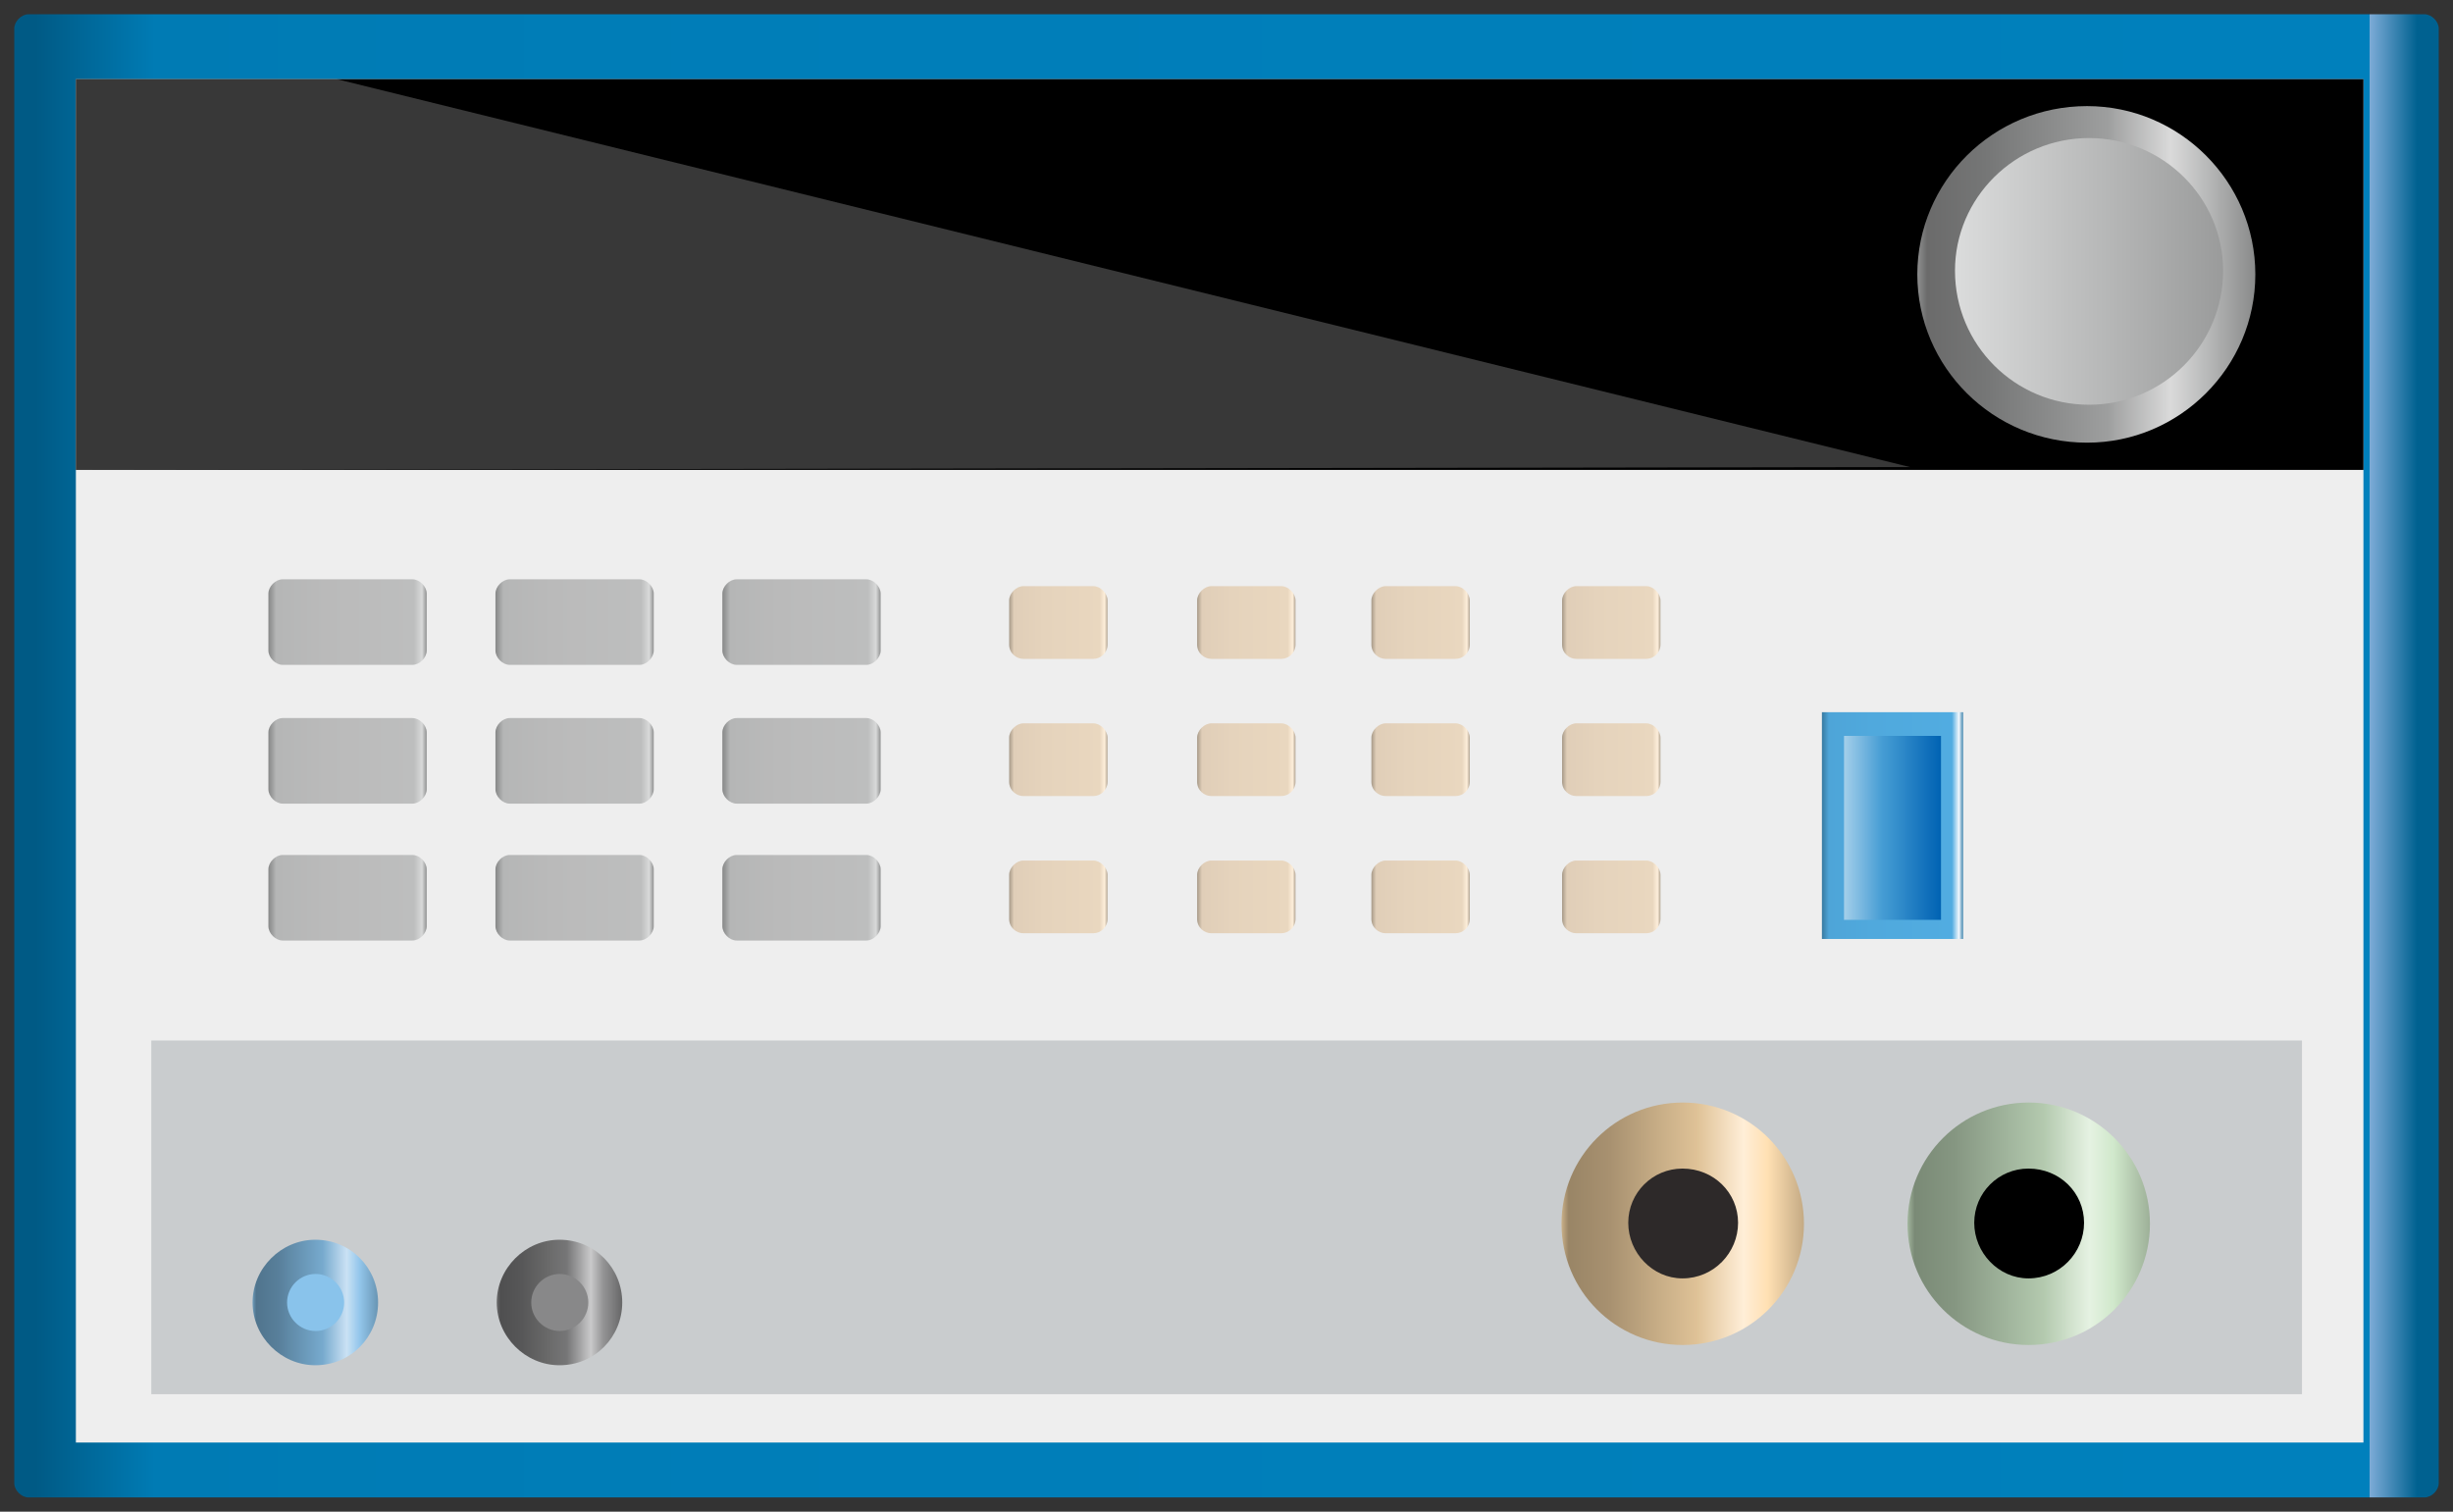 <svg height="106" xmlns:xlink="http://www.w3.org/1999/xlink" viewBox="0 0 172 106" width="172" xmlns="http://www.w3.org/2000/svg">
    <rect x="0" y="0" width="172" height="106" fill="#333333" stroke="none"/>
    <defs>
        <linearGradient id="lg1" y1="0%" x1="100%" x2="0%" y2="0%">
            <stop stop-color="#006190" offset="0"/>
            <stop stop-color="#7cabd7" offset="0.02"/>
            <stop stop-color="#0080bc" offset="0.02"/>
            <stop stop-color="#007eb9" offset="0.64"/>
            <stop stop-color="#007bb4" offset="0.95"/>
            <stop stop-color="#005a85" offset="1"/>
        </linearGradient>
        <linearGradient id="lg2" y1="0%" x1="100%" x2="0%" y2="0%">
            <stop stop-color="#909191" offset="0"/>
            <stop stop-color="#d8d9d9" offset="0.03"/>
            <stop stop-color="#bdbebe" offset="0.08"/>
            <stop stop-color="#bababa" offset="0.64"/>
            <stop stop-color="#b5b6b6" offset="0.95"/>
            <stop stop-color="#868787" offset="1"/>
        </linearGradient>
        <linearGradient id="lg3" y1="0%" x1="100%" x2="0%" y2="0%">
            <stop stop-color="#b3a593" offset="0"/>
            <stop stop-color="#fdeeda" offset="0.03"/>
            <stop stop-color="#e9d7bf" offset="0.08"/>
            <stop stop-color="#e5d3bc" offset="0.64"/>
            <stop stop-color="#e0ceb8" offset="0.95"/>
            <stop stop-color="#a69988" offset="1"/>
        </linearGradient>
        <linearGradient id="lg4" y1="0%" x1="100%" x2="0%" y2="0%">
            <stop stop-color="#3d83ad" offset="0"/>
            <stop stop-color="#f0f7fd" offset="0.03"/>
            <stop stop-color="#51ace1" offset="0.08"/>
            <stop stop-color="#50a9dd" offset="0.64"/>
            <stop stop-color="#4ea5d8" offset="0.95"/>
            <stop stop-color="#387aa0" offset="1"/>
        </linearGradient>
        <linearGradient id="lg5" y1="0%" x1="0%" x2="100%" y2="0%">
            <stop stop-color="#a4cfea" offset="0"/>
            <stop stop-color="#469dd4" offset="0.39"/>
            <stop stop-color="#0062b3" offset="1"/>
        </linearGradient>
        <linearGradient id="lg6" y1="0%" x1="100%" x2="0%" y2="0%">
            <stop stop-color="#898a8a" offset="0"/>
            <stop stop-color="#babbbb" offset="0.15"/>
            <stop stop-color="#dadada" offset="0.25"/>
            <stop stop-color="#9d9e9e" offset="0.44"/>
            <stop stop-color="#8b8c8c" offset="0.6"/>
            <stop stop-color="#757676" offset="0.8"/>
            <stop stop-color="#6b6b6b" offset="0.97"/>
            <stop stop-color="#8f9090" offset="1"/>
        </linearGradient>
        <linearGradient id="lg7" y1="0%" x1="0%" x2="100%" y2="0%">
            <stop stop-color="#dbdcdc" offset="0"/>
            <stop stop-color="#9a9b9b" offset="1"/>
        </linearGradient>
        <linearGradient id="lg8" y1="0%" x1="100%" x2="0%" y2="0%">
            <stop stop-color="#c4aa84" offset="0"/>
            <stop stop-color="#ffe0b3" offset="0.15"/>
            <stop stop-color="#ffeed7" offset="0.25"/>
            <stop stop-color="#dfc297" offset="0.44"/>
            <stop stop-color="#c7ad86" offset="0.6"/>
            <stop stop-color="#a89170" offset="0.8"/>
            <stop stop-color="#998566" offset="0.97"/>
            <stop stop-color="#cbb189" offset="1"/>
        </linearGradient>
        <linearGradient id="lg9" y1="0%" x1="100%" x2="0%" y2="0%">
            <stop stop-color="#9db098" offset="0"/>
            <stop stop-color="#d0e8cb" offset="0.15"/>
            <stop stop-color="#e5f2e2" offset="0.25"/>
            <stop stop-color="#b3c9ae" offset="0.44"/>
            <stop stop-color="#9fb39b" offset="0.6"/>
            <stop stop-color="#869782" offset="0.8"/>
            <stop stop-color="#7a8a76" offset="0.97"/>
            <stop stop-color="#a3b79e" offset="1"/>
        </linearGradient>
        <linearGradient id="lg10" y1="0%" x1="100%" x2="0%" y2="0%">
            <stop stop-color="#6895b4" offset="0"/>
            <stop stop-color="#94c7ec" offset="0.15"/>
            <stop stop-color="#cae1f4" offset="0.25"/>
            <stop stop-color="#77aace" offset="0.44"/>
            <stop stop-color="#6997b7" offset="0.6"/>
            <stop stop-color="#587f9a" offset="0.8"/>
            <stop stop-color="#50748d" offset="0.97"/>
            <stop stop-color="#6c9bbb" offset="1"/>
        </linearGradient>
        <linearGradient id="lg11" y1="0%" x1="100%" x2="0%" y2="0%">
            <stop stop-color="#676768" offset="0"/>
            <stop stop-color="#939394" offset="0.15"/>
            <stop stop-color="#c9c9ca" offset="0.25"/>
            <stop stop-color="#767677" offset="0.44"/>
            <stop stop-color="#696969" offset="0.6"/>
            <stop stop-color="#575758" offset="0.8"/>
            <stop stop-color="#4f4f50" offset="0.97"/>
            <stop stop-color="#6b6b6c" offset="1"/>
        </linearGradient>
    </defs>
    <g transform="translate(1,1)">
        <path id="shape1" d="M1,0L169,0C169.5,0,170,.5,170,1L170,103C170,103.5,169.5,104,169,104L1,104C.5,104,0,103.5,0,103L0,1C0,.5,.5,0,1,0z" fill="url(#lg1)"/>
        <path id="shape2" d="M0,0L160.4,0L160.4,95.6L0,95.6L0,0z" fill="#eeeeee" transform="translate(4.32,4.55)"/>
        <path id="shape3" d="M0,0L160.4,0L160.4,27.4L0,27.4L0,0z" fill="#000000" transform="translate(4.32,4.55)"/>
        <g transform="translate(17.82,39.62)">
            <path id="shape4" d="M1,0L10.1,0C10.6,0,11.1,.5,11.1,1L11.1,5C11.1,5.5,10.6,6,10.1,6L1,6C.5,6,0,5.5,0,5L0,1C0,.5,.5,0,1,0z" fill="url(#lg2)" transform="translate(0,-0)"/>
            <path id="shape5" d="M1,0L10.1,0C10.6,0,11.1,.5,11.1,1L11.1,5C11.1,5.5,10.6,6,10.1,6L1,6C.5,6,0,5.5,0,5L0,1C0,.5,.5,0,1,0z" fill="url(#lg2)" transform="translate(0,9.73)"/>
            <path id="shape6" d="M1,0L10.1,0C10.6,0,11.1,.5,11.1,1L11.1,5C11.1,5.5,10.6,6,10.1,6L1,6C.5,6,0,5.5,0,5L0,1C0,.5,.5,0,1,0z" fill="url(#lg2)" transform="translate(0,19.33)"/>
        </g>
        <g transform="translate(33.74,39.62)">
            <path id="shape7" d="M1,0L10.1,0C10.6,0,11.1,.5,11.1,1L11.1,5C11.1,5.5,10.6,6,10.1,6L1,6C.5,6,0,5.5,0,5L0,1C0,.5,.5,0,1,0z" fill="url(#lg2)" transform="translate(0,-0)"/>
            <path id="shape8" d="M1,0L10.1,0C10.6,0,11.1,.5,11.1,1L11.1,5C11.1,5.5,10.6,6,10.1,6L1,6C.5,6,0,5.5,0,5L0,1C0,.5,.5,0,1,0z" fill="url(#lg2)" transform="translate(0,9.73)"/>
            <path id="shape9" d="M1,0L10.1,0C10.6,0,11.1,.5,11.1,1L11.1,5C11.1,5.5,10.6,6,10.1,6L1,6C.5,6,0,5.5,0,5L0,1C0,.5,.5,0,1,0z" fill="url(#lg2)" transform="translate(0,19.33)"/>
        </g>
        <g transform="translate(49.65,39.62)">
            <path id="shape10" d="M1,0L10.1,0C10.6,0,11.1,.5,11.1,1L11.1,5C11.1,5.5,10.6,6,10.1,6L1,6C.5,6,0,5.5,0,5L0,1C0,.5,.5,0,1,0z" fill="url(#lg2)" transform="translate(0,-0)"/>
            <path id="shape11" d="M1,0L10.1,0C10.6,0,11.1,.5,11.1,1L11.1,5C11.1,5.5,10.6,6,10.1,6L1,6C.5,6,0,5.5,0,5L0,1C0,.5,.5,0,1,0z" fill="url(#lg2)" transform="translate(0,9.73)"/>
            <path id="shape12" d="M1,0L10.1,0C10.6,0,11.1,.5,11.1,1L11.1,5C11.1,5.5,10.6,6,10.1,6L1,6C.5,6,0,5.5,0,5L0,1C0,.5,.5,0,1,0z" fill="url(#lg2)" transform="translate(0,19.33)"/>
        </g>
        <path id="shape13" d="M0,0L150.8,0L150.8,24.8L0,24.8L0,0z" fill="#c9ccce" transform="translate(9.61,71.96)"/>
        <g transform="translate(69.76,40.1)">
            <path id="shape14" d="M1,0L5.9,0C6.4,0,6.9,.5,6.9,1L6.9,4.1C6.9,4.7,6.4,5.1,5.9,5.1L1,5.1C.5,5.1,-0,4.7,-0,4.1L-0,1C-0,.5,.5,0,1,0z" fill="url(#lg3)" transform="translate(0,0)"/>
            <path id="shape15" d="M1,0L5.9,0C6.4,0,6.9,.5,6.9,1L6.9,4.1C6.9,4.7,6.4,5.1,5.9,5.1L1,5.1C.5,5.1,-0,4.7,-0,4.1L-0,1C-0,.5,.5,0,1,0z" fill="url(#lg3)" transform="translate(13.18,0)"/>
            <path id="shape16" d="M1,0L5.9,0C6.4,0,6.9,.5,6.9,1L6.9,4.1C6.9,4.7,6.4,5.1,5.9,5.1L1,5.1C.5,5.1,-0,4.7,-0,4.1L-0,1C-0,.5,.5,0,1,0z" fill="url(#lg3)" transform="translate(25.4,0)"/>
            <path id="shape17" d="M1,0L5.9,0C6.4,0,6.9,.5,6.9,1L6.9,4.1C6.9,4.7,6.4,5.1,5.9,5.1L1,5.1C.5,5.1,-0,4.7,-0,4.1L-0,1C-0,.5,.5,0,1,0z" fill="url(#lg3)" transform="translate(38.77,0)"/>
        </g>
        <g transform="translate(69.76,49.72)">
            <path id="shape18" d="M1,0L5.9,0C6.4,0,6.9,.5,6.9,1L6.9,4.1C6.9,4.7,6.4,5.1,5.9,5.1L1,5.1C.5,5.1,-0,4.7,-0,4.1L-0,1C-0,.5,.5,0,1,0z" fill="url(#lg3)" transform="translate(0,0)"/>
            <path id="shape19" d="M1,0L5.9,0C6.4,0,6.9,.5,6.9,1L6.9,4.1C6.9,4.7,6.4,5.1,5.9,5.1L1,5.1C.5,5.1,-0,4.7,-0,4.1L-0,1C-0,.5,.5,0,1,0z" fill="url(#lg3)" transform="translate(13.18,0)"/>
            <path id="shape20" d="M1,0L5.9,0C6.4,0,6.9,.5,6.9,1L6.9,4.1C6.9,4.7,6.4,5.1,5.9,5.1L1,5.1C.5,5.1,-0,4.7,-0,4.1L-0,1C-0,.5,.5,0,1,0z" fill="url(#lg3)" transform="translate(25.4,0)"/>
            <path id="shape21" d="M1,0L5.9,0C6.4,0,6.9,.5,6.9,1L6.9,4.1C6.9,4.7,6.4,5.1,5.9,5.1L1,5.1C.5,5.1,-0,4.7,-0,4.1L-0,1C-0,.5,.5,0,1,0z" fill="url(#lg3)" transform="translate(38.77,0)"/>
        </g>
        <g transform="translate(69.76,59.34)">
            <path id="shape22" d="M1,0L5.9,0C6.4,0,6.9,.5,6.9,1L6.9,4.1C6.9,4.7,6.4,5.1,5.9,5.1L1,5.1C.5,5.1,-0,4.7,-0,4.1L-0,1C-0,.5,.5,0,1,0z" fill="url(#lg3)" transform="translate(0,0)"/>
            <path id="shape23" d="M1,0L5.9,0C6.4,0,6.9,.5,6.9,1L6.9,4.1C6.9,4.7,6.4,5.1,5.9,5.1L1,5.1C.5,5.1,-0,4.7,-0,4.1L-0,1C-0,.5,.5,0,1,0z" fill="url(#lg3)" transform="translate(13.18,0)"/>
            <path id="shape24" d="M1,0L5.9,0C6.4,0,6.9,.5,6.9,1L6.9,4.1C6.9,4.7,6.4,5.1,5.9,5.1L1,5.1C.5,5.1,-0,4.7,-0,4.1L-0,1C-0,.5,.5,0,1,0z" fill="url(#lg3)" transform="translate(25.4,0)"/>
            <path id="shape25" d="M1,0L5.9,0C6.4,0,6.9,.5,6.9,1L6.9,4.1C6.9,4.7,6.4,5.1,5.9,5.1L1,5.1C.5,5.1,-0,4.7,-0,4.1L-0,1C-0,.5,.5,0,1,0z" fill="url(#lg3)" transform="translate(38.77,0)"/>
        </g>
        <path id="shape26" d="M0,0L9.9,0L9.9,15.9L0,15.9L0,0z" fill="url(#lg4)" transform="translate(126.75,48.94)"/>
        <path id="shape27" d="M0,0L6.8,0L6.8,12.9L0,12.9L0,0z" fill="url(#lg5)" transform="translate(128.3,50.6)"/>
        <path id="shape28" d="M0,11.8C0,5.3,5.3,-0,11.9,-0C18.4,-0,23.7,5.3,23.7,11.8C23.7,18.3,18.4,23.6,11.9,23.6C5.3,23.6,0,18.3,0,11.8z" fill="url(#lg6)" transform="translate(133.44,6.44)"/>
        <path id="shape29" d="M-0,9.3C-0,4.2,4.2,-0,9.4,-0C14.6,-0,18.8,4.2,18.8,9.3C18.8,14.5,14.6,18.7,9.4,18.7C4.2,18.7,-0,14.5,-0,9.3z" fill="url(#lg7)" transform="translate(136.08,8.68)"/>
        <path id="shape30" d="M0,0L18.3,0L128.6,27.2L0,27.4L0,0z" fill="#ffffff" fill-opacity="0.22" transform="translate(4.32,4.55)"/>
        <g transform="translate(108.51,76.29)">
            <path id="shape31" d="M0,8.5C0,3.8,3.8,-0,8.5,-0C13.2,-0,17,3.8,17,8.5C17,13.2,13.2,17,8.5,17C3.8,17,0,13.2,0,8.5z" fill="url(#lg8)" transform="translate(-0.02,0.02)"/>
            <path id="shape32" d="M-0,3.8C-0,1.7,1.7,-0,3.8,-0C6,-0,7.7,1.7,7.7,3.8C7.7,5.9,6,7.7,3.8,7.7C1.7,7.7,-0,5.9,-0,3.8z" fill="#2d2929" transform="translate(4.66,4.65)"/>
        </g>
        <g transform="translate(132.77,76.29)">
            <path id="shape33" d="M0,8.5C0,3.8,3.8,-0,8.5,-0C13.2,-0,17,3.8,17,8.5C17,13.2,13.2,17,8.5,17C3.8,17,0,13.2,0,8.5z" fill="url(#lg9)" transform="translate(-0.02,0.02)"/>
            <path id="shape34" d="M-0,3.8C-0,1.7,1.7,-0,3.8,-0C6,-0,7.7,1.7,7.7,3.8C7.7,5.9,6,7.7,3.8,7.7C1.7,7.7,-0,5.9,-0,3.8z" fill="#000000" transform="translate(4.66,4.65)"/>
        </g>
        <g transform="translate(16.72,85.92)">
            <path id="shape35" d="M0,4.4C0,2,2,-0,4.4,-0C6.9,-0,8.8,2,8.8,4.4C8.8,6.8,6.9,8.8,4.4,8.8C2,8.8,0,6.8,0,4.4z" fill="url(#lg10)" transform="translate(-0.01,0.01)"/>
            <path id="shape36" d="M-0,2C-0,.9,.9,-0,2,-0C3.1,-0,4,.9,4,2C4,3.1,3.1,4,2,4C.9,4,-0,3.1,-0,2z" fill="#89c3eb" transform="translate(2.41,2.41)"/>
        </g>
        <g transform="translate(33.84,85.92)">
            <path id="shape37" d="M0,4.4C0,2,2,-0,4.4,-0C6.9,-0,8.8,2,8.8,4.4C8.8,6.8,6.9,8.8,4.4,8.8C2,8.8,0,6.8,0,4.4z" fill="url(#lg11)" transform="translate(-0.01,0.01)"/>
            <path id="shape38" d="M-0,2C-0,.9,.9,-0,2,-0C3.1,-0,4,.9,4,2C4,3.1,3.1,4,2,4C.9,4,-0,3.1,-0,2z" fill="#888889" transform="translate(2.41,2.41)"/>
        </g>
    </g>
</svg>
